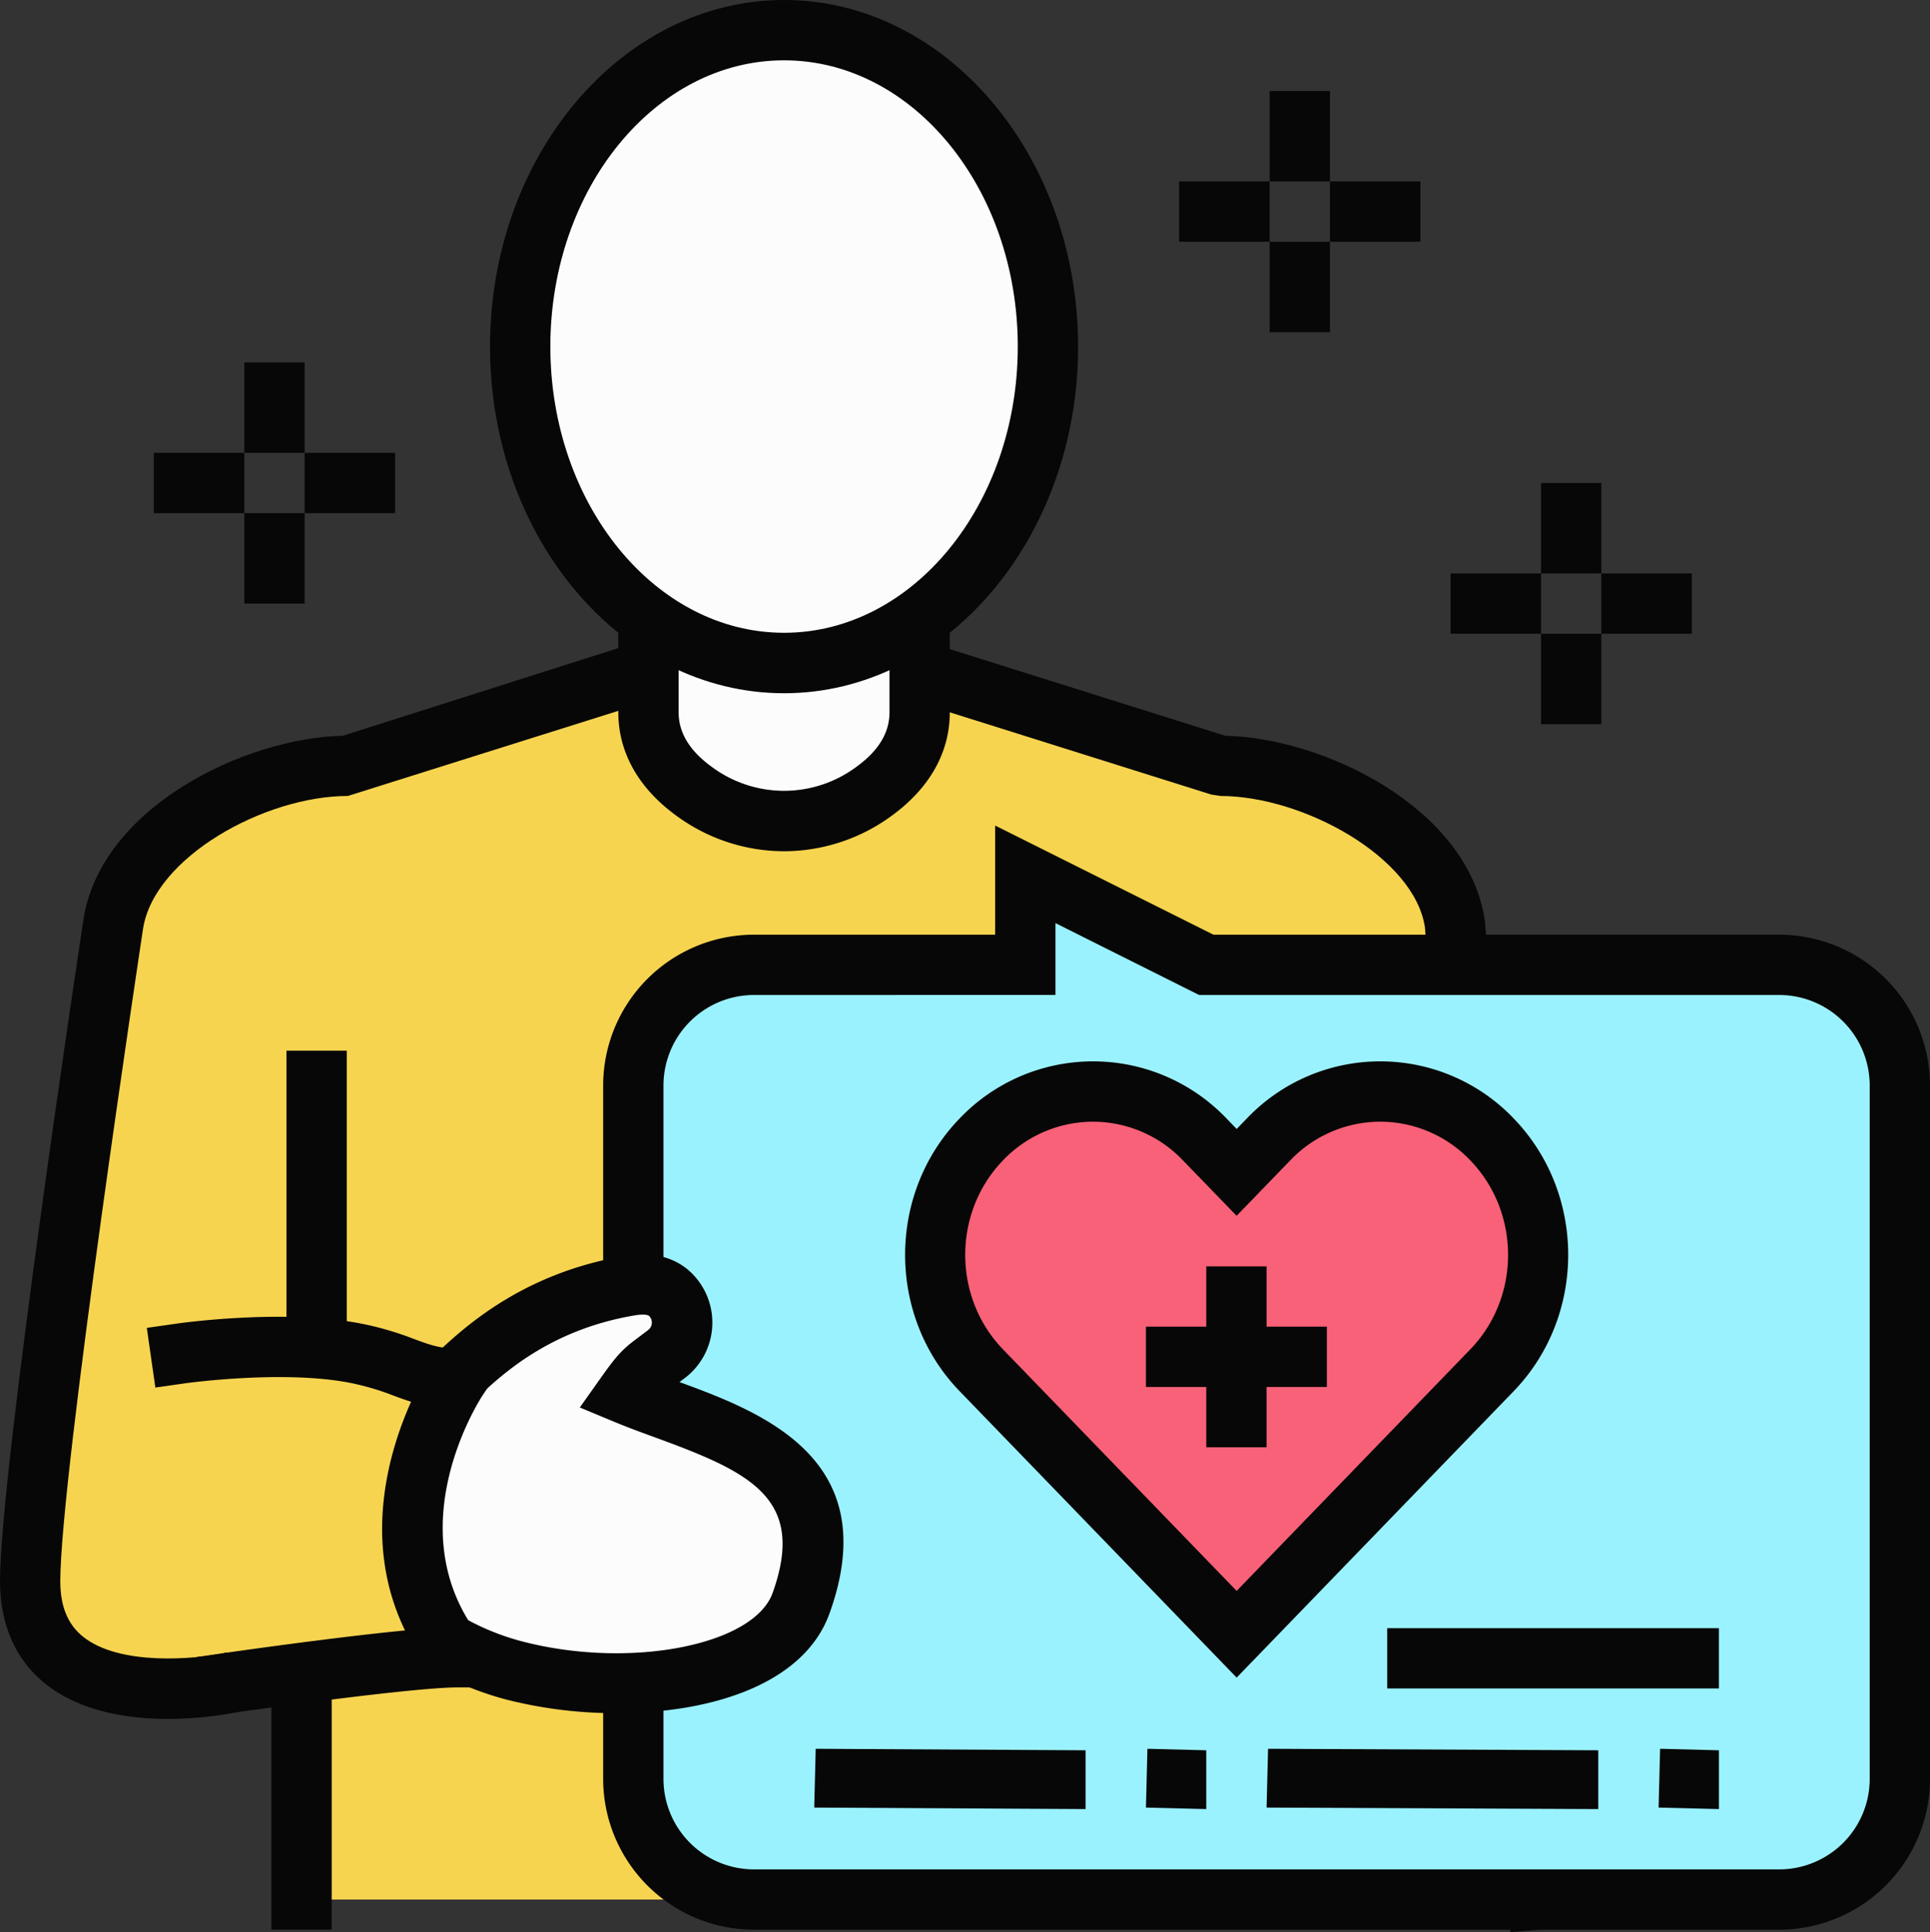 <svg xmlns="http://www.w3.org/2000/svg" width="1078.63" height="1080" viewBox="0 0 1078.63 1080"><rect x="0" y="0" width="1078.63" height="1080" fill="#333333" stroke="none"/><g id="Слой_2" data-name="Слой 2"><g id="homecare08_486979960"><g id="homecare08_486979960-2" data-name="homecare08_486979960"><path d="M859.53 1061.78 813.14 516.86c-7.66-51-79.5-88.8-131.15-88.8l-245.2-77.14-242.4 77.14c-51.64.0-123.48 37.76-131.14 88.8.0.0-46.4 306.1-46.4 367 0 80.83 112.36 56.6 112.36 56.6s9.81-3.83 39.32-7.51v128.83z" fill="#f7d450"/><path d="M844.18 1080 796.35 518.29c-5.89-39-67.84-73.37-114.36-73.37l-5-.78L436.83 368.6 194.39 444.92c-46.5.0-108.45 34.34-114.48 74.44-.46 3.07-46.21 305.57-46.21 364.5.0 13.94 4.11 24 12.55 30.88 20.52 16.62 62.63 12.6 78.45 9.45 4.32-1.43 16.36-4.8 41.75-8l18.93-2.36v164.76h-33.7V952.49c-11.83 2.1-16.51 3.74-16.57 3.76l-2.35.69C125.65 958.48 62.31 971 25.12 941 8.69 927.73.0 908 0 883.86c0-61.45 44.68-357 46.59-369.53C56 451.49 136.46 412.5 191.68 411.24l245.08-78 247.92 78c55.21 1.24 135.7 40.24 145.13 103.12l47.94 562.78z" fill="#070707"/><path d="M389.09 443.16a84.65 84.65.0 0 0 98.21.0C501.85 432.91 514 418.3 514 398.1V348.68H362.42V398.1C362.42 418.3 374.54 432.91 389.09 443.16z" fill="#fcfcfc"/><path d="M438.19 475.82a101.84 101.84.0 0 1-58.81-18.88h0c-22.13-15.6-33.82-35.94-33.82-58.84V331.83H530.82V398.1c0 22.9-11.7 43.24-33.81 58.84A101.89 101.89.0 0 1 438.19 475.82zM379.27 365.53V398.1c0 11.79 6.39 22 19.53 31.28h0a67.66 67.66.0 0 0 78.79.0c13.14-9.26 19.53-19.49 19.53-31.28V365.53z" fill="#070707"/><path d="M160.1 587.3h33.71v186.04H160.1z" fill="#070707"/><ellipse cx="438.19" cy="193.75" rx="147.47" ry="176.9" fill="#fcfcfc"/><path d="M438.19 387.5c-90.6.0-164.32-86.92-164.32-193.75S347.59.0 438.19.0 602.52 86.92 602.52 193.75 528.8 387.5 438.19 387.5zm0-353.79c-72 0-130.61 71.79-130.61 160s58.59 160 130.61 160 130.62-71.79 130.62-160S510.22 33.71 438.19 33.71z" fill="#070707"/><path d="M421.34 539.32H573V488.76l101.13 50.56H994.36a67.61 67.61.0 0 1 67.42 67.41V994.36a67.41 67.41.0 0 1-67.42 67.42h-573a67.42 67.42.0 0 1-67.42-67.42V606.73A67.42 67.42.0 0 1 421.34 539.32z" fill="#9bf2ff"/><path d="M994.36 1078.63h-573a84.37 84.37.0 0 1-84.27-84.27V606.73a84.37 84.37.0 0 1 84.27-84.27H556.17v-61l122 61H994.36a84.37 84.37.0 0 1 84.27 84.27V994.36A84.36 84.36.0 0 1 994.36 1078.63zm-573-522.46a50.62 50.62.0 0 0-50.56 50.56V994.36a50.62 50.62.0 0 0 50.56 50.57h573a50.62 50.62.0 0 0 50.57-50.57V606.73a50.62 50.62.0 0 0-50.57-50.56H670.16L589.88 516v40.14z" fill="#070707"/><path d="M350 779.28c10.28-14.49 10.69-13.31 22.6-22.52a22 22 0 0 0 2.21-33h0c-6-6-14.39-6.56-22.71-5.17-57.19 9.57-87.06 41.21-101.59 54.83-26.82 8.81-46.94 26.59-53.12 50.69-11.44 44.62 29 93.75 90.38 109.72s144.33 5.61 159.9-37.73C477.52 813.09 399.4 799.81 350 779.28z" fill="#fcfcfc"/><path d="M344.59 957.61a247.85 247.85.0 0 1-61-7.45c-70.22-18.28-116.18-76.69-102.46-130.22 7.1-27.67 29-49.83 60.5-61.24l.46-.44c15.86-15.08 48.84-46.49 107.31-56.28 19.53-3.29 31.15 3.59 37.44 9.93A38.9 38.9.0 0 1 383 770.08l-3.24 2.45c46.59 17.05 114.76 43.25 83.85 129.28C449.14 942 396.33 957.6 344.59 957.61zm14.63-222.78a26.22 26.22.0 0 0-4.3.39c-48.28 8.09-75.18 33.69-89.63 47.46l-6 5.6-3.54 1.17c-22.28 7.31-37.6 21.48-42.06 38.87-9 35 26.9 75.83 78.31 89.22 60 15.61 129.25 2.18 139.79-27.11 19-53-12.53-67.53-65.56-86.92-7.9-2.88-15.6-5.71-22.71-8.67l-19.48-8.1 12.19-17.2c9.51-13.43 12.57-16 20.84-22.18l5.21-3.94a5.23 5.23.0 0 0 2-3.81 5.07 5.07.0 0 0-1.49-4C362.33 735.1 361 734.83 359.22 734.83z" fill="#070707"/><path d="M101.12 756.49s57.28-8.2 98.31.0c26.58 5.31 34.09 14.15 56.18 14.15.0.0-56.18 84.91.0 155.67-28.09.0-126.4 14.15-126.4 14.15z" fill="#f7d450"/><path d="M114.93 959.55l-4.81-33.36 16.69-2.41c3.1-.45 60.05-8.61 99.54-12.42-24-49.54-9.12-99.86 3.39-127.83-3.46-1.08-6.72-2.29-9.94-3.47a145 145 0 0 0-23.66-7c-37.68-7.52-92.1.09-92.64.16l-16.68 2.38-4.77-33.36 16.68-2.38c2.47-.36 60.66-8.53 104 .16a176 176 0 0 1 28.74 8.47c8.71 3.22 14.47 5.34 24.13 5.34H287l-17.3 26.16c-2 3-48.57 75.78-.85 135.9l21.7 27.32h-34.9c-22 0-97 10.1-124 14z" fill="#070707"/><path d="M691.13 913.48 833.8 766c34.49-35.64 34.49-93.44.0-129.09s-90.38-35.66-124.84.0l-17.85 18.45-17.84-18.45a86.24 86.24.0 0 0-124.84.0C514 672.51 514 730.31 548.46 766z" fill="#f96178"/><path d="M691.13 937.73 536.35 777.67c-40.68-42-40.68-110.47.0-152.53a103.09 103.09.0 0 1 149.07.0l5.72 5.92 5.73-5.92a102.9 102.9.0 0 1 74.51-31.87h0a103 103 0 0 1 74.54 31.87c40.68 42.06 40.68 110.48.0 152.53zM610.88 627a69.58 69.58.0 0 0-50.32 21.6c-28.16 29.13-28.16 76.53.0 105.66l130.57 135 130.56-135c28.18-29.13 28.18-76.53.0-105.66A69.54 69.54.0 0 0 771.39 627h0a69.49 69.49.0 0 0-50.28 21.6l-30 31-30-31A69.55 69.55.0 0 0 610.88 627z" fill="#070707"/><path d="M674.15 707.86h33.71v101.12H674.15z" fill="#070707"/><path d="M640.44 741.56h101.12v33.71H640.44z" fill="#070707"/><path d="M960.66 1011.22l-33.71-.84.84-32.87 32.87.84zm-67.42.0-185.38-.84.83-32.87 184.55.84zm-219.09.0-33.71-.84.83-32.87 32.88.84zm-67.42.0-151.68-.84.83-32.87 150.85.84z" fill="#070707"/><path d="M775.26 910.1h185.39v33.7H775.26z" fill="#070707"/><path d="M810.69 320.54h50.56v33.71H810.69z" fill="#070707"/><path d="M894.95 320.54h50.56v33.71H894.95z" fill="#070707"/><path d="M861.25 269.97h33.7v50.56H861.25z" fill="#070707"/><path d="M861.25 354.24h33.7v50.55H861.25z" fill="#070707"/><path d="M85.98 253.12h50.56v33.71H85.98z" fill="#070707"/><path d="M170.25 253.12h50.55v33.71H170.25z" fill="#070707"/><path d="M136.54 202.56h33.71v50.56H136.54z" fill="#070707"/><path d="M136.54 286.83h33.71v50.56H136.54z" fill="#070707"/><path d="M659 101.43h50.56v33.71H659z" fill="#070707"/><path d="M743.27 101.43h50.56v33.71H743.27z" fill="#070707"/><path d="M709.57 50.87h33.71v50.56H709.57z" fill="#070707"/><path d="M709.57 135.14h33.71v50.56H709.57z" fill="#070707"/></g></g></g></svg>